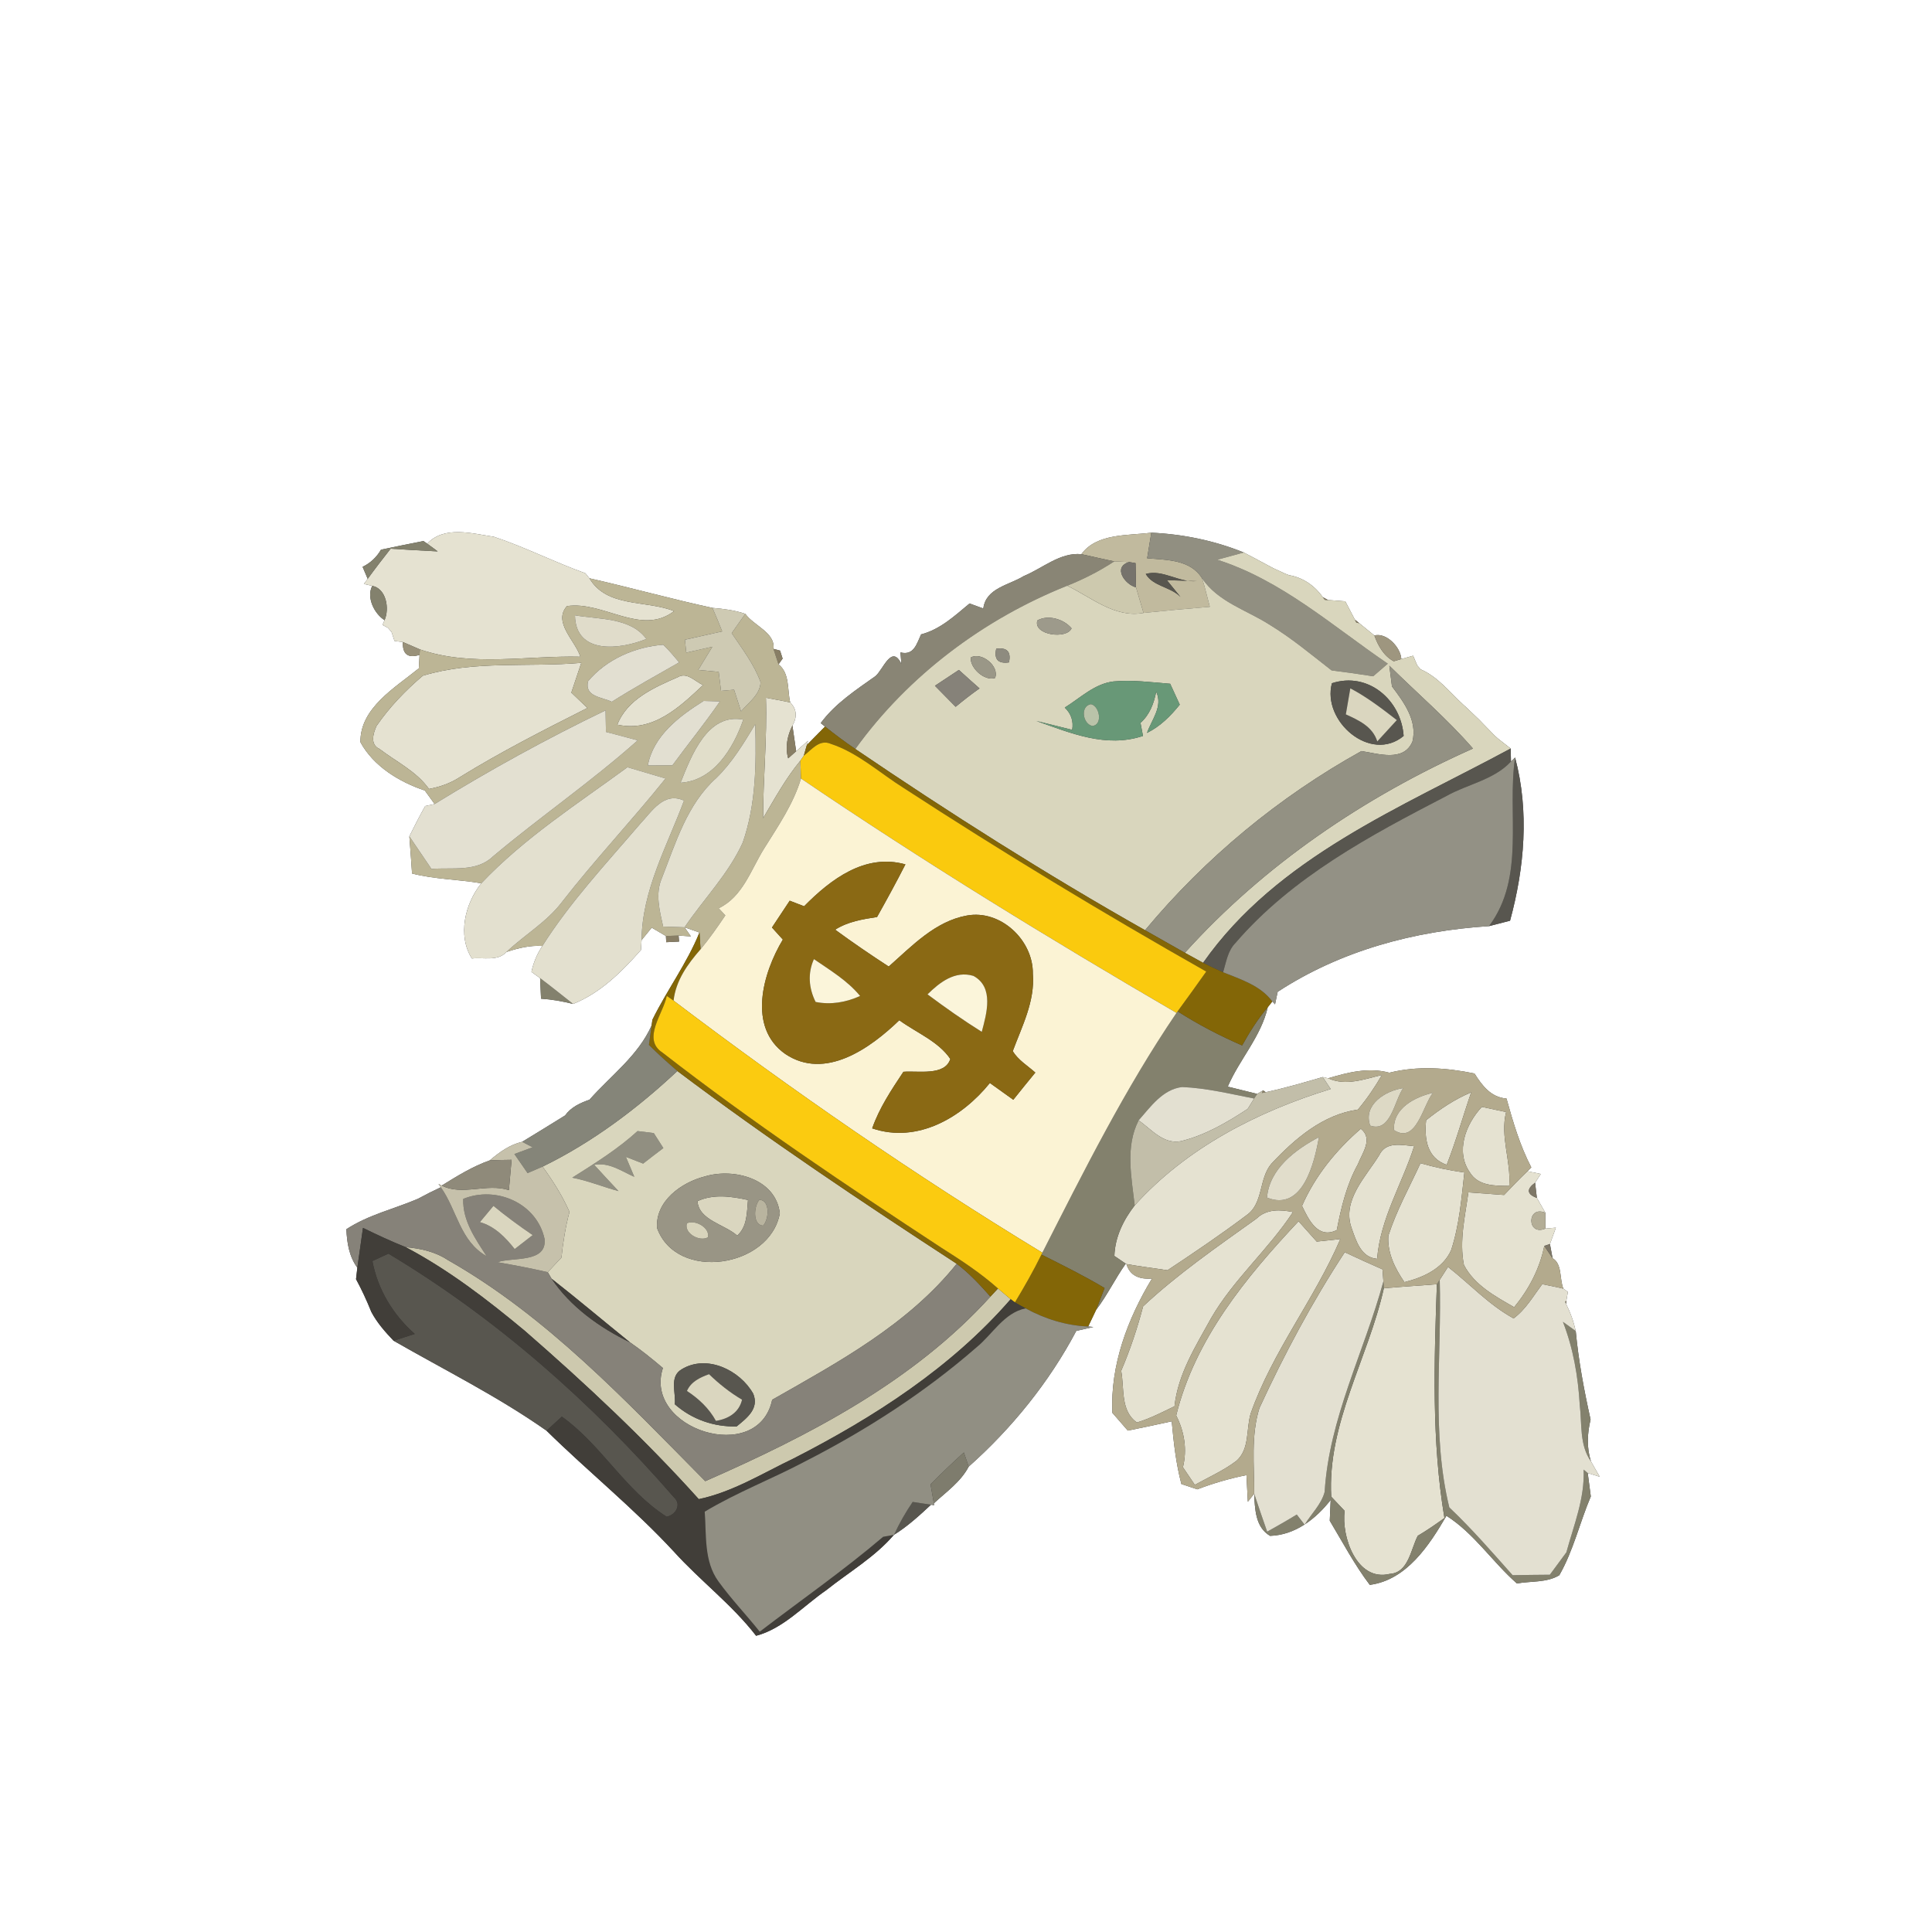 <?xml version="1.0" encoding="UTF-8" ?>
<!DOCTYPE svg PUBLIC "-//W3C//DTD SVG 1.1//EN" "http://www.w3.org/Graphics/SVG/1.1/DTD/svg11.dtd">
<svg width="250pt" height="250pt" viewBox="0 0 250 250" version="1.1" xmlns="http://www.w3.org/2000/svg">
<rect x="0" y="0" width="250" height="250" fill="#333333" stroke="none"/>
<g id="#ffffffff">
<path fill="#ffffff" opacity="1.00" d=" M 0.00 0.00 L 250.00 0.00 L 250.00 250.00 L 0.00 250.00 L 0.00 0.00 M 55.28 70.35 L 54.80 70.01 C 52.97 70.38 51.13 70.73 49.30 71.13 C 48.73 72.11 47.94 72.85 46.92 73.35 C 47.08 73.74 47.41 74.51 47.58 74.90 L 47.09 75.56 L 48.17 75.81 C 47.39 77.31 48.43 79.41 49.76 80.25 L 49.50 80.87 L 50.20 81.24 C 50.32 81.38 50.56 81.65 50.67 81.79 L 51.05 82.94 L 52.13 83.08 C 52.07 84.66 52.79 85.21 54.29 84.74 C 54.27 85.18 54.22 86.04 54.20 86.48 C 51.14 88.98 46.57 91.61 46.64 96.04 C 48.33 99.16 51.69 101.20 54.97 102.29 C 55.29 102.73 55.92 103.60 56.24 104.04 L 55.02 104.30 C 54.30 105.58 53.63 106.90 52.97 108.22 C 53.10 109.82 53.21 111.43 53.32 113.03 C 56.25 113.79 59.31 113.78 62.28 114.30 C 60.18 116.90 59.17 121.04 61.06 124.03 C 62.54 123.85 64.41 124.43 65.54 123.18 C 67.04 122.69 68.59 122.30 70.18 122.41 C 69.50 123.43 69.03 124.55 68.77 125.76 C 69.05 125.96 69.61 126.36 69.89 126.57 C 69.92 127.23 69.98 128.56 70.01 129.23 C 71.41 129.32 72.80 129.57 74.16 129.91 C 77.71 128.48 80.45 125.75 82.94 122.93 C 82.96 122.61 83.00 121.97 83.02 121.65 C 83.35 121.25 84.00 120.44 84.33 120.04 C 84.79 120.31 85.71 120.85 86.17 121.12 L 86.21 121.92 C 86.62 121.90 87.45 121.86 87.87 121.84 L 87.81 121.06 L 89.40 121.17 L 88.58 119.99 C 89.06 120.16 90.02 120.50 90.51 120.67 C 88.90 124.65 86.31 128.11 84.42 131.96 L 84.32 132.69 C 82.59 136.59 79.05 139.18 76.28 142.30 C 75.07 142.73 73.89 143.26 73.12 144.34 C 71.27 145.48 69.43 146.63 67.57 147.75 C 65.96 148.12 64.61 149.10 63.38 150.15 C 61.16 150.93 59.15 152.18 57.16 153.41 L 56.74 153.20 L 57.04 153.63 C 56.03 154.10 55.04 154.60 54.07 155.13 C 50.99 156.44 47.66 157.20 44.82 159.06 C 44.90 160.83 45.17 162.58 46.24 164.04 C 46.20 164.41 46.12 165.15 46.07 165.52 C 46.81 166.89 47.47 168.31 48.05 169.76 C 48.79 171.16 49.84 172.35 50.93 173.49 C 57.57 177.30 64.44 180.71 70.72 185.13 C 76.13 190.45 82.06 195.21 87.22 200.80 C 90.62 204.56 94.74 207.65 97.84 211.67 C 101.37 210.73 103.95 207.81 106.90 205.78 C 109.85 203.43 113.19 201.50 115.67 198.61 L 115.69 198.60 C 117.44 197.51 118.97 196.11 120.47 194.71 L 120.88 194.77 L 120.84 194.53 C 122.44 193.05 124.32 191.75 125.35 189.78 C 130.92 184.83 135.78 178.83 139.27 172.22 C 139.82 172.09 140.93 171.84 141.48 171.71 L 140.81 171.65 C 141.06 171.11 141.58 170.03 141.84 169.49 C 143.28 167.61 144.30 165.45 145.67 163.52 L 145.76 163.57 C 146.18 164.97 147.29 165.59 149.07 165.44 C 145.91 170.65 143.66 176.65 143.94 182.82 C 144.61 183.59 145.28 184.35 145.94 185.12 C 147.84 184.74 149.73 184.33 151.62 183.92 C 151.87 186.65 152.17 189.38 152.87 192.03 C 153.38 192.20 154.42 192.54 154.93 192.72 C 157.00 191.93 159.12 191.31 161.29 190.88 C 161.34 191.75 161.43 193.47 161.47 194.33 L 162.29 193.28 C 162.39 195.22 162.42 197.62 164.35 198.74 C 167.60 198.63 170.26 196.56 172.19 194.09 C 172.16 194.76 172.10 196.11 172.07 196.78 C 173.75 199.58 175.27 202.47 177.25 205.08 C 182.01 204.46 184.95 199.96 187.17 196.14 C 190.78 198.44 193.11 202.11 196.29 204.90 C 198.11 204.57 200.13 204.82 201.77 203.84 C 203.60 200.65 204.41 197.01 205.85 193.64 C 205.75 192.88 205.55 191.37 205.45 190.61 L 207.00 191.09 C 206.72 190.59 206.15 189.59 205.86 189.09 C 205.30 187.31 205.39 185.48 205.82 183.69 C 204.98 179.91 204.26 176.10 203.90 172.24 C 203.63 171.01 203.21 169.84 202.64 168.72 L 202.69 168.30 L 202.88 167.17 L 202.30 166.75 C 201.78 165.50 202.18 163.55 200.90 162.81 C 200.82 162.35 200.65 161.44 200.56 160.98 C 200.76 160.45 201.14 159.39 201.33 158.86 L 199.97 158.98 C 199.97 158.46 199.97 157.44 199.97 156.93 C 199.70 156.45 199.15 155.49 198.87 155.01 C 198.81 154.52 198.70 153.53 198.64 153.04 L 199.38 151.91 L 197.65 151.56 L 198.15 151.06 C 196.68 148.24 195.79 145.20 194.94 142.15 C 192.93 142.00 191.78 140.47 190.80 138.91 C 187.17 138.16 183.41 137.90 179.78 138.81 C 177.12 138.08 174.42 138.76 171.86 139.53 C 171.68 139.49 171.34 139.41 171.16 139.37 C 168.72 140.08 166.27 140.80 163.78 141.33 L 163.44 141.09 L 162.68 141.55 C 161.73 141.31 159.82 140.84 158.87 140.61 C 160.39 137.07 163.17 134.16 164.05 130.33 L 164.64 129.59 L 164.99 129.96 C 165.08 129.55 165.25 128.74 165.33 128.34 C 173.48 123.01 183.02 120.45 192.68 119.84 C 193.36 119.67 194.72 119.31 195.40 119.14 C 197.26 112.30 197.91 104.98 196.05 98.02 L 195.52 98.54 L 195.48 96.86 C 195.06 96.53 194.23 95.88 193.81 95.55 C 193.71 95.47 193.52 95.30 193.43 95.21 C 193.02 94.80 192.22 93.97 191.82 93.56 C 191.73 93.47 191.55 93.27 191.46 93.18 C 191.03 92.76 190.16 91.93 189.72 91.52 C 189.63 91.44 189.44 91.27 189.35 91.19 C 187.58 89.57 186.08 87.59 183.83 86.61 C 183.72 86.48 183.50 86.23 183.39 86.11 L 182.86 84.85 C 182.48 84.96 181.71 85.17 181.33 85.28 C 181.25 83.76 179.40 81.81 177.84 82.23 C 177.35 81.83 176.39 81.04 175.90 80.65 C 175.76 80.53 175.47 80.30 175.32 80.18 C 175.01 79.59 174.39 78.40 174.08 77.81 C 173.52 77.77 172.41 77.69 171.85 77.64 C 171.68 77.55 171.34 77.37 171.17 77.28 C 170.14 75.80 168.61 74.73 166.81 74.43 C 166.68 74.38 166.42 74.28 166.29 74.23 L 164.80 73.54 C 164.70 73.49 164.48 73.38 164.38 73.32 L 162.81 72.48 C 162.72 72.42 162.52 72.32 162.42 72.27 C 162.05 72.07 161.31 71.69 160.94 71.49 C 157.13 69.95 153.09 69.12 148.98 68.93 C 145.97 69.32 141.92 68.98 139.93 71.71 C 137.18 71.45 134.91 73.54 132.48 74.54 C 130.58 75.72 127.58 76.08 127.24 78.74 C 126.79 78.58 125.90 78.25 125.46 78.09 C 123.54 79.68 121.68 81.44 119.19 82.09 C 118.63 83.27 118.27 84.87 116.52 84.42 C 116.55 84.80 116.61 85.55 116.64 85.92 C 115.38 83.28 114.26 86.71 113.27 87.50 C 110.74 89.30 108.07 91.03 106.20 93.57 L 106.76 94.02 C 106.17 94.61 105.00 95.80 104.41 96.40 L 104.55 95.86 C 104.17 96.20 103.40 96.87 103.02 97.21 C 102.90 96.38 102.66 94.72 102.54 93.89 C 103.19 92.75 103.09 91.75 102.25 90.89 C 101.86 89.26 102.22 87.12 100.74 85.97 L 101.27 85.22 L 100.94 84.19 L 100.08 83.96 C 100.37 81.88 97.53 80.96 96.44 79.43 C 95.07 78.96 93.63 78.78 92.19 78.66 C 86.90 77.52 81.59 76.03 76.27 74.83 C 76.14 74.67 75.88 74.34 75.75 74.18 C 71.75 72.75 67.95 70.80 63.92 69.46 C 61.10 69.04 57.49 67.98 55.28 70.35 Z" />
</g>
<g id="#e5e2d1ff">
<path fill="#e5e2d1" opacity="1.00" d=" M 55.28 70.35 C 57.49 67.98 61.10 69.04 63.92 69.46 C 67.95 70.80 71.75 72.75 75.75 74.18 C 75.88 74.34 76.14 74.67 76.27 74.83 C 78.55 78.67 83.60 77.62 87.23 79.08 C 82.96 82.35 78.07 77.73 73.36 78.43 C 71.51 80.53 74.44 82.88 75.10 84.98 C 68.20 84.81 61.00 86.33 54.33 84.03 C 53.78 83.79 52.68 83.32 52.13 83.08 L 51.05 82.94 L 50.67 81.79 C 50.56 81.65 50.32 81.38 50.20 81.24 L 49.50 80.87 L 49.76 80.25 C 50.42 78.77 50.00 76.17 48.17 75.81 L 47.09 75.56 L 47.58 74.90 C 48.54 73.58 49.54 72.28 50.55 71.00 C 52.58 71.13 54.61 71.25 56.64 71.35 C 56.30 71.10 55.62 70.60 55.28 70.35 Z" />
<path fill="#e5e2d1" opacity="1.00" d=" M 54.71 87.44 C 61.33 85.42 68.41 86.37 75.22 85.77 C 74.79 87.05 74.36 88.33 73.93 89.62 C 74.62 90.28 75.32 90.95 76.01 91.61 C 70.41 94.44 64.81 97.28 59.47 100.58 C 58.27 101.36 56.92 101.83 55.51 102.09 C 53.87 99.79 51.28 98.58 49.09 96.90 C 47.85 96.34 48.30 94.88 48.72 93.94 C 50.39 91.51 52.46 89.35 54.71 87.44 Z" />
<path fill="#e5e2d1" opacity="1.00" d=" M 87.72 87.62 C 88.92 86.91 89.93 88.20 90.98 88.64 C 87.94 91.51 84.47 94.80 79.88 93.77 C 81.18 90.45 84.68 88.95 87.72 87.62 Z" />
<path fill="#e5e2d1" opacity="1.00" d=" M 99.11 90.29 C 100.16 90.48 101.21 90.68 102.25 90.89 C 103.09 91.75 103.19 92.75 102.54 93.89 C 101.88 95.19 101.58 96.70 101.99 98.13 C 102.25 97.90 102.76 97.44 103.02 97.21 C 103.40 96.87 104.17 96.20 104.55 95.86 L 104.41 96.40 C 104.31 96.74 104.11 97.44 104.01 97.79 C 103.90 97.95 103.68 98.27 103.57 98.43 C 101.67 100.72 100.25 103.34 98.74 105.88 C 98.75 100.68 99.28 95.49 99.11 90.29 Z" />
<path fill="#e5e2d1" opacity="1.00" d=" M 171.16 139.37 C 171.34 139.41 171.68 139.49 171.86 139.53 C 174.15 140.57 176.54 139.64 178.82 139.10 C 177.91 140.68 176.88 142.19 175.71 143.58 C 171.16 144.23 167.57 147.34 164.53 150.57 C 162.87 152.49 163.50 155.72 161.31 157.24 C 157.99 159.74 154.54 162.07 151.07 164.37 C 149.30 164.10 147.52 163.88 145.76 163.57 L 145.67 163.52 C 145.30 163.27 144.57 162.77 144.20 162.52 C 144.28 160.08 145.36 157.87 146.83 155.98 C 153.53 148.54 162.73 143.82 172.19 140.92 C 171.93 140.53 171.42 139.75 171.16 139.37 Z" />
<path fill="#e5e2d1" opacity="1.00" d=" M 184.54 144.95 C 186.33 143.53 188.24 142.23 190.37 141.35 C 189.29 144.47 188.41 147.66 187.20 150.73 C 184.61 149.83 184.30 147.33 184.54 144.95 Z" />
<path fill="#e5e2d1" opacity="1.00" d=" M 190.22 151.74 C 188.28 149.01 189.68 145.44 191.75 143.23 C 192.53 143.40 194.11 143.74 194.89 143.90 C 194.09 147.09 195.55 150.24 195.29 153.46 C 193.47 153.44 191.31 153.49 190.22 151.74 Z" />
<path fill="#e5e2d1" opacity="1.00" d=" M 168.48 156.04 C 170.19 152.14 172.89 148.83 176.09 146.06 C 177.72 147.36 176.26 149.23 175.71 150.65 C 174.25 153.29 173.55 156.23 172.98 159.17 C 170.54 160.39 169.33 157.81 168.48 156.04 Z" />
<path fill="#e5e2d1" opacity="1.00" d=" M 178.47 149.48 C 179.34 147.65 181.38 148.18 182.99 148.31 C 181.44 153.20 178.61 157.65 178.20 162.89 C 176.10 162.73 175.48 160.55 174.90 158.92 C 173.61 155.34 176.73 152.30 178.47 149.48 Z" />
<path fill="#e5e2d1" opacity="1.00" d=" M 183.81 150.52 C 185.67 151.05 187.57 151.46 189.49 151.72 C 189.11 155.09 188.84 158.52 187.78 161.76 C 186.71 164.17 184.14 165.31 181.73 165.91 C 180.52 164.15 179.50 162.11 179.65 159.91 C 180.70 156.64 182.38 153.63 183.81 150.52 Z" />
<path fill="#e5e2d1" opacity="1.00" d=" M 194.63 154.63 C 195.62 153.59 196.61 152.55 197.65 151.56 L 199.38 151.91 L 198.64 153.04 C 197.50 153.88 197.57 154.53 198.87 155.01 C 199.15 155.49 199.70 156.45 199.97 156.93 C 197.55 155.92 197.55 160.00 199.97 158.98 L 201.33 158.86 C 201.14 159.39 200.76 160.45 200.56 160.98 L 199.83 161.22 C 199.24 164.17 197.83 166.84 195.93 169.15 C 193.47 167.74 190.78 166.29 189.43 163.68 C 188.81 160.55 189.59 157.38 190.01 154.29 C 191.55 154.40 193.09 154.52 194.63 154.63 Z" />
<path fill="#e5e2d1" opacity="1.00" d=" M 162.59 157.69 C 163.87 156.43 165.67 156.50 167.31 156.84 C 164.14 161.68 159.62 165.54 156.71 170.58 C 154.73 174.19 152.43 177.77 151.98 181.97 C 150.39 182.74 148.81 183.56 147.12 184.07 C 144.96 182.58 145.51 179.65 145.08 177.38 C 146.24 174.68 147.17 171.88 147.92 169.04 C 152.45 164.81 157.56 161.29 162.59 157.69 Z" />
<path fill="#e5e2d1" opacity="1.00" d=" M 152.20 183.16 C 154.63 173.28 161.22 165.29 168.03 158.03 C 168.81 158.91 169.59 159.78 170.38 160.66 C 171.40 160.55 172.42 160.43 173.44 160.33 C 170.11 168.11 164.66 174.87 161.84 182.90 C 161.23 184.92 161.73 187.48 160.01 189.02 C 158.35 190.28 156.43 191.13 154.61 192.14 C 154.23 191.57 153.46 190.43 153.07 189.86 C 153.64 187.56 153.26 185.26 152.20 183.16 Z" />
<path fill="#e5e2d1" opacity="1.00" d=" M 179.07 166.70 C 181.35 166.50 183.64 166.36 185.93 166.18 C 185.58 176.27 185.24 186.44 186.91 196.43 C 185.79 197.24 184.65 198.03 183.46 198.73 C 182.55 200.47 182.27 203.51 179.84 203.66 C 175.53 204.72 173.54 198.75 174.00 195.51 C 173.42 194.89 172.84 194.28 172.26 193.67 C 171.73 184.19 177.05 175.75 179.07 166.70 Z" />
</g>
<g id="#c1ba9eff">
<path fill="#c1ba9e" opacity="1.00" d=" M 139.93 71.71 C 141.92 68.98 145.97 69.32 148.98 68.93 C 148.85 69.76 148.57 71.41 148.44 72.24 C 150.97 72.47 154.03 72.38 155.55 74.84 C 155.94 76.05 156.22 77.29 156.55 78.52 C 153.69 78.75 150.83 79.02 147.97 79.31 C 147.64 78.21 147.32 77.11 147.00 76.00 C 146.98 75.22 146.95 73.65 146.94 72.87 L 146.12 72.73 C 145.47 72.69 144.83 72.68 144.19 72.64 C 142.76 72.36 141.35 72.01 139.93 71.71 M 148.26 74.27 C 149.21 75.89 151.47 75.92 152.75 77.24 L 150.99 75.07 L 154.88 75.19 C 152.57 75.44 150.48 73.64 148.26 74.27 Z" />
</g>
<g id="#918f81ff">
<path fill="#918f81" opacity="1.00" d=" M 148.98 68.93 C 153.09 69.12 157.13 69.95 160.94 71.49 C 160.08 71.73 158.36 72.19 157.51 72.43 C 165.87 75.09 172.46 81.04 179.58 85.88 C 178.95 86.43 178.32 86.97 177.69 87.51 C 175.90 87.23 174.11 86.97 172.31 86.75 C 169.69 84.71 167.13 82.57 164.29 80.84 C 161.31 78.93 157.64 77.91 155.55 74.84 C 154.03 72.38 150.97 72.47 148.44 72.24 C 148.57 71.41 148.85 69.76 148.98 68.93 Z" />
<path fill="#918f81" opacity="1.00" d=" M 82.50 146.36 C 83.20 146.45 83.90 146.54 84.60 146.62 C 85.01 147.26 85.43 147.91 85.84 148.56 C 84.96 149.22 84.09 149.89 83.22 150.57 C 82.66 150.35 81.55 149.92 80.99 149.70 C 81.26 150.35 81.81 151.64 82.08 152.28 C 80.43 151.56 78.81 150.36 76.89 150.73 C 77.92 151.87 78.99 153.00 80.04 154.13 C 78.03 153.59 76.10 152.78 74.05 152.39 C 76.97 150.54 79.94 148.70 82.50 146.36 Z" />
</g>
<g id="#83816dff">
<path fill="#83816d" opacity="1.00" d=" M 49.30 71.13 C 51.13 70.73 52.97 70.38 54.80 70.01 L 55.28 70.35 C 55.62 70.60 56.30 71.10 56.64 71.35 C 54.61 71.25 52.58 71.13 50.55 71.00 C 49.54 72.28 48.54 73.58 47.58 74.90 C 47.41 74.51 47.08 73.74 46.92 73.35 C 47.94 72.85 48.73 72.11 49.30 71.13 Z" />
<path fill="#83816d" opacity="1.00" d=" M 48.17 75.81 C 50.00 76.17 50.42 78.77 49.76 80.25 C 48.43 79.41 47.39 77.31 48.17 75.81 Z" />
<path fill="#83816d" opacity="1.00" d=" M 69.89 126.57 C 71.33 127.65 72.74 128.79 74.16 129.91 C 72.80 129.57 71.41 129.32 70.01 129.23 C 69.98 128.56 69.92 127.23 69.89 126.57 Z" />
<path fill="#83816d" opacity="1.00" d=" M 152.24 131.07 L 152.38 130.87 C 155.04 132.56 157.84 134.03 160.73 135.28 C 161.70 133.54 162.76 131.85 164.05 130.33 C 163.17 134.16 160.39 137.07 158.87 140.61 C 159.82 140.84 161.73 141.31 162.68 141.55 L 162.28 142.15 C 159.20 141.55 156.12 140.79 152.97 140.66 C 150.46 140.95 148.88 143.22 147.34 144.97 C 145.58 148.41 146.42 152.33 146.83 155.98 C 145.36 157.87 144.28 160.08 144.20 162.52 C 144.57 162.77 145.30 163.27 145.67 163.52 C 144.30 165.45 143.28 167.61 141.84 169.49 C 142.11 168.78 142.66 167.37 142.93 166.67 C 140.28 165.09 137.51 163.72 134.76 162.34 L 134.88 162.10 C 140.25 151.54 145.57 140.88 152.24 131.07 Z" />
<path fill="#83816d" opacity="1.00" d=" M 171.41 193.05 C 171.98 183.54 176.54 174.91 179.01 165.82 C 179.03 166.04 179.05 166.48 179.07 166.70 C 177.05 175.75 171.73 184.19 172.26 193.67 C 172.84 194.28 173.42 194.89 174.00 195.51 C 173.54 198.75 175.53 204.72 179.84 203.66 C 182.27 203.51 182.55 200.47 183.46 198.73 C 184.65 198.03 185.79 197.24 186.91 196.43 C 185.24 186.44 185.58 176.27 185.93 166.18 C 186.02 166.04 186.20 165.76 186.30 165.61 C 186.58 175.42 185.19 185.43 187.54 195.06 C 190.44 197.81 193.07 200.84 195.73 203.83 C 197.33 203.80 198.94 203.78 200.55 203.77 C 201.26 202.81 201.98 201.84 202.69 200.87 C 203.65 197.34 205.08 193.90 204.92 190.17 C 205.06 190.28 205.32 190.50 205.45 190.61 C 205.55 191.37 205.75 192.88 205.85 193.64 C 204.41 197.01 203.60 200.65 201.77 203.84 C 200.13 204.82 198.11 204.57 196.29 204.90 C 193.11 202.11 190.78 198.44 187.17 196.14 C 184.95 199.96 182.01 204.46 177.25 205.08 C 175.27 202.47 173.75 199.58 172.07 196.78 C 172.10 196.11 172.16 194.76 172.19 194.09 C 170.26 196.56 167.60 198.63 164.35 198.74 C 162.42 197.62 162.39 195.22 162.29 193.28 C 162.83 194.93 163.40 196.56 163.97 198.20 C 165.26 197.48 166.55 196.75 167.80 195.98 L 168.82 197.30 C 169.67 195.89 170.98 194.68 171.41 193.05 Z" />
<path fill="#83816d" opacity="1.00" d=" M 204.42 181.81 C 204.21 178.14 203.58 174.48 202.24 171.04 C 202.66 171.34 203.49 171.94 203.90 172.24 C 204.26 176.10 204.98 179.91 205.82 183.69 C 205.39 185.48 205.30 187.31 205.86 189.09 C 204.36 186.97 204.72 184.25 204.42 181.81 Z" />
</g>
<g id="#898575ff">
<path fill="#898575" opacity="1.00" d=" M 132.48 74.54 C 134.91 73.54 137.18 71.45 139.93 71.71 C 141.35 72.01 142.76 72.36 144.19 72.64 C 142.27 73.90 140.23 74.94 138.10 75.79 C 127.26 80.12 117.52 87.43 110.68 96.92 C 109.33 96.01 108.03 95.03 106.76 94.02 L 106.20 93.57 C 108.07 91.03 110.74 89.30 113.27 87.50 C 114.26 86.71 115.38 83.28 116.64 85.92 C 116.61 85.55 116.55 84.80 116.52 84.42 C 118.27 84.87 118.63 83.27 119.19 82.09 C 121.68 81.44 123.54 79.68 125.46 78.09 C 125.90 78.25 126.79 78.58 127.24 78.74 C 127.58 76.08 130.58 75.72 132.48 74.54 Z" />
</g>
<g id="#d9d6bdff">
<path fill="#d9d6bd" opacity="1.00" d=" M 160.94 71.49 C 161.31 71.69 162.05 72.07 162.42 72.27 C 162.52 72.32 162.72 72.42 162.81 72.48 L 164.38 73.32 C 164.48 73.38 164.70 73.49 164.80 73.54 L 166.29 74.23 C 166.42 74.28 166.68 74.38 166.81 74.43 C 168.61 74.73 170.14 75.80 171.17 77.28 L 171.44 77.62 L 171.85 77.64 C 172.41 77.69 173.52 77.77 174.08 77.81 C 174.39 78.40 175.01 79.59 175.32 80.18 L 175.50 80.54 L 175.90 80.65 C 176.39 81.04 177.35 81.83 177.84 82.23 C 178.33 83.57 179.05 84.87 180.35 85.57 C 180.59 85.50 181.08 85.36 181.33 85.28 C 181.71 85.17 182.48 84.96 182.86 84.85 L 183.39 86.11 C 183.50 86.23 183.72 86.48 183.83 86.61 C 186.08 87.59 187.58 89.57 189.35 91.19 C 189.44 91.27 189.63 91.44 189.72 91.52 C 190.16 91.93 191.03 92.76 191.46 93.18 C 191.55 93.27 191.73 93.47 191.82 93.56 C 192.22 93.97 193.02 94.80 193.43 95.21 C 193.52 95.30 193.71 95.47 193.81 95.55 C 194.23 95.88 195.06 96.53 195.48 96.86 C 181.29 104.52 165.29 110.90 155.68 124.59 C 155.09 124.26 153.91 123.62 153.32 123.29 C 163.59 111.89 176.62 103.08 190.60 96.86 C 187.26 93.02 183.39 89.71 179.78 86.14 C 179.86 86.81 180.03 88.15 180.12 88.82 C 181.65 90.85 183.44 93.25 182.77 95.96 C 181.63 98.64 178.36 97.52 176.17 97.19 C 165.51 103.10 155.97 111.00 148.17 120.37 C 135.33 113.11 122.87 105.20 110.68 96.92 C 117.52 87.43 127.26 80.12 138.10 75.79 C 141.23 77.30 144.26 80.00 147.97 79.31 C 150.83 79.02 153.69 78.75 156.55 78.52 C 156.22 77.29 155.94 76.05 155.55 74.84 C 157.64 77.91 161.31 78.93 164.29 80.84 C 167.13 82.57 169.69 84.71 172.31 86.75 C 174.11 86.97 175.90 87.23 177.69 87.51 C 178.32 86.97 178.95 86.43 179.58 85.88 C 172.46 81.04 165.87 75.09 157.51 72.43 C 158.36 72.19 160.08 71.73 160.94 71.49 M 134.23 80.29 C 133.67 82.18 138.02 82.76 138.66 81.31 C 137.69 80.12 135.62 79.49 134.23 80.29 M 128.91 83.95 C 128.61 85.32 129.16 85.91 130.56 85.71 C 130.86 84.34 130.31 83.75 128.91 83.95 M 125.62 85.08 C 125.49 86.44 127.41 88.18 128.76 87.73 C 129.37 86.21 127.00 84.30 125.62 85.08 M 120.98 88.74 C 121.87 89.65 122.76 90.56 123.66 91.46 C 124.66 90.63 125.68 89.83 126.75 89.08 C 125.85 88.29 124.96 87.49 124.08 86.69 C 123.05 87.37 122.01 88.05 120.98 88.74 M 137.78 91.56 C 138.61 92.36 138.93 93.32 138.74 94.44 C 137.19 94.06 135.65 93.68 134.10 93.29 C 138.55 94.86 143.12 96.82 147.90 95.23 C 147.82 94.81 147.66 93.97 147.58 93.54 C 148.77 92.48 149.31 91.04 149.61 89.50 C 150.51 91.43 149.03 93.11 148.42 94.84 C 150.13 94.00 151.48 92.65 152.66 91.18 C 152.35 90.50 151.73 89.15 151.42 88.48 C 148.98 88.28 146.53 87.96 144.08 88.18 C 141.62 88.48 139.80 90.31 137.78 91.56 M 172.35 88.41 C 171.04 93.31 177.36 98.79 181.63 95.23 C 181.31 90.59 177.04 86.88 172.35 88.41 M 119.44 93.07 C 120.00 93.61 120.00 93.61 119.44 93.07 Z" />
<path fill="#d9d6bd" opacity="1.00" d=" M 87.65 138.59 C 99.34 147.39 111.54 155.54 123.80 163.53 C 117.50 171.39 108.52 176.24 99.92 181.13 C 98.11 189.69 83.19 184.93 85.78 177.02 C 84.40 175.85 82.99 174.71 81.51 173.69 C 78.12 170.96 74.81 168.15 71.38 165.47 C 71.26 165.26 71.01 164.84 70.88 164.62 C 71.47 163.99 72.06 163.36 72.65 162.73 C 72.86 160.73 73.18 158.75 73.69 156.81 C 72.77 154.72 71.54 152.80 70.21 150.96 C 76.64 147.82 82.44 143.47 87.65 138.59 M 82.50 146.36 C 79.94 148.70 76.97 150.54 74.05 152.39 C 76.10 152.78 78.03 153.59 80.04 154.13 C 78.99 153.00 77.92 151.87 76.89 150.73 C 78.81 150.36 80.43 151.56 82.08 152.28 C 81.81 151.64 81.26 150.35 80.99 149.70 C 81.55 149.92 82.66 150.35 83.22 150.57 C 84.09 149.89 84.96 149.22 85.84 148.56 C 85.43 147.91 85.01 147.26 84.60 146.62 C 83.90 146.54 83.20 146.45 82.50 146.36 M 91.21 152.23 C 88.15 153.01 84.80 155.42 85.02 158.90 C 87.56 165.91 99.65 164.03 100.91 157.00 C 100.39 152.51 94.95 151.10 91.21 152.23 M 88.22 177.18 C 86.57 178.13 87.48 180.19 87.32 181.71 C 89.54 183.67 92.37 184.65 95.32 184.58 C 96.64 183.50 98.26 182.28 97.47 180.35 C 95.75 177.29 91.46 175.21 88.22 177.18 Z" />
</g>
<g id="#cdc9aeff">
<path fill="#cdc9ae" opacity="1.00" d=" M 144.19 72.64 C 144.83 72.68 145.47 72.69 146.12 72.73 C 143.94 73.36 145.56 75.64 147.00 76.00 C 147.32 77.11 147.64 78.21 147.97 79.31 C 144.26 80.00 141.23 77.30 138.10 75.79 C 140.23 74.94 142.27 73.90 144.19 72.64 Z" />
<path fill="#cdc9ae" opacity="1.00" d=" M 52.49 161.38 C 54.40 161.54 56.31 161.96 57.94 163.04 C 70.78 170.32 80.96 181.27 91.26 191.66 C 104.69 185.77 118.17 178.79 128.16 167.78 C 128.40 167.52 128.89 166.99 129.14 166.73 C 129.55 167.08 130.37 167.78 130.78 168.12 C 123.09 176.98 113.06 183.42 102.70 188.72 C 98.68 190.64 94.83 193.06 90.42 193.99 C 83.43 186.21 75.78 179.06 67.90 172.20 C 63.07 168.18 58.06 164.32 52.49 161.38 Z" />
</g>
<g id="#887e65ff">
<path fill="#887e65" opacity="1.00" d=" M 162.42 72.27 C 162.52 72.32 162.72 72.42 162.81 72.48 C 162.72 72.42 162.52 72.32 162.42 72.27 Z" />
<path fill="#887e65" opacity="1.00" d=" M 164.38 73.32 C 164.48 73.38 164.70 73.49 164.80 73.54 C 164.70 73.49 164.48 73.38 164.38 73.32 Z" />
<path fill="#887e65" opacity="1.00" d=" M 166.29 74.23 C 166.42 74.28 166.68 74.38 166.81 74.43 C 166.68 74.38 166.42 74.28 166.29 74.23 Z" />
<path fill="#887e65" opacity="1.00" d=" M 171.17 77.28 C 171.34 77.37 171.68 77.55 171.85 77.64 L 171.44 77.62 L 171.17 77.28 Z" />
<path fill="#887e65" opacity="1.00" d=" M 175.32 80.18 C 175.47 80.30 175.76 80.53 175.90 80.65 L 175.50 80.54 L 175.32 80.18 Z" />
<path fill="#887e65" opacity="1.00" d=" M 50.20 81.24 C 50.32 81.38 50.56 81.65 50.67 81.79 C 50.56 81.65 50.32 81.38 50.20 81.24 Z" />
<path fill="#887e65" opacity="1.00" d=" M 100.08 83.96 L 100.94 84.19 L 101.27 85.22 L 100.74 85.97 C 100.57 85.47 100.24 84.46 100.08 83.96 Z" />
<path fill="#887e65" opacity="1.00" d=" M 183.39 86.11 C 183.50 86.23 183.72 86.48 183.83 86.61 C 183.72 86.48 183.50 86.23 183.39 86.11 Z" />
<path fill="#887e65" opacity="1.00" d=" M 189.35 91.19 C 189.44 91.27 189.63 91.44 189.72 91.52 C 189.63 91.44 189.44 91.27 189.35 91.19 Z" />
<path fill="#887e65" opacity="1.00" d=" M 191.46 93.18 C 191.55 93.27 191.73 93.47 191.82 93.56 C 191.73 93.47 191.55 93.27 191.46 93.18 Z" />
<path fill="#887e65" opacity="1.00" d=" M 101.99 98.13 C 101.58 96.70 101.88 95.19 102.54 93.89 C 102.66 94.72 102.90 96.38 103.02 97.21 C 102.76 97.44 102.25 97.90 101.99 98.13 Z" />
<path fill="#887e65" opacity="1.00" d=" M 193.43 95.21 C 193.52 95.30 193.71 95.47 193.81 95.55 C 193.71 95.47 193.52 95.30 193.43 95.21 Z" />
<path fill="#887e65" opacity="1.00" d=" M 86.17 121.12 C 86.58 121.10 87.40 121.08 87.81 121.06 L 87.87 121.84 C 87.45 121.86 86.62 121.90 86.21 121.92 L 86.17 121.12 Z" />
<path fill="#887e65" opacity="1.00" d=" M 163.44 141.09 L 163.78 141.33 C 163.66 141.35 163.41 141.41 163.28 141.44 L 163.44 141.09 Z" />
<path fill="#887e65" opacity="1.00" d=" M 202.52 168.46 L 202.69 168.30 L 202.64 168.72 C 202.61 168.66 202.55 168.52 202.52 168.46 Z" />
</g>
<g id="#76736cff">
<path fill="#76736c" opacity="1.00" d=" M 147.00 76.00 C 145.56 75.64 143.94 73.36 146.12 72.73 L 146.94 72.87 C 146.95 73.65 146.98 75.22 147.00 76.00 Z" />
</g>
<g id="#58564fff">
<path fill="#58564f" opacity="1.00" d=" M 148.26 74.27 C 150.48 73.64 152.57 75.44 154.88 75.19 L 150.99 75.07 L 152.75 77.24 C 151.47 75.92 149.21 75.89 148.26 74.27 Z" />
<path fill="#58564f" opacity="1.00" d=" M 172.35 88.41 C 177.04 86.88 181.31 90.59 181.63 95.23 C 177.36 98.79 171.04 93.31 172.35 88.41 M 174.15 92.44 C 175.83 93.21 177.61 94.01 178.22 95.94 C 179.06 95.02 179.91 94.10 180.75 93.18 C 178.82 91.69 176.89 90.20 174.73 89.07 C 174.53 90.19 174.34 91.31 174.15 92.44 Z" />
<path fill="#58564f" opacity="1.00" d=" M 155.68 124.59 C 165.29 110.90 181.29 104.52 195.48 96.86 L 195.52 98.54 C 193.31 100.92 189.92 101.46 187.17 103.00 C 177.32 108.10 167.21 113.48 159.87 122.02 C 158.86 123.04 158.67 124.49 158.27 125.81 C 157.39 125.43 156.53 125.02 155.68 124.59 Z" />
<path fill="#58564f" opacity="1.00" d=" M 196.05 98.02 C 197.91 104.98 197.26 112.30 195.40 119.14 C 194.72 119.31 193.36 119.67 192.68 119.84 C 197.42 113.50 194.99 105.30 196.05 98.02 Z" />
<path fill="#58564f" opacity="1.00" d=" M 50.26 162.22 C 64.22 170.57 76.59 181.52 87.23 193.78 C 88.22 194.68 87.43 196.05 86.26 196.26 C 80.89 192.85 77.84 186.98 72.70 183.31 C 72.04 183.91 71.38 184.52 70.72 185.13 C 64.44 180.71 57.57 177.30 50.93 173.49 C 51.62 173.27 52.98 172.83 53.67 172.61 C 50.86 170.12 48.89 166.89 48.19 163.18 C 48.71 162.94 49.74 162.46 50.26 162.22 Z" />
<path fill="#58564f" opacity="1.00" d=" M 88.22 177.18 C 91.46 175.21 95.75 177.29 97.47 180.35 C 98.26 182.28 96.64 183.50 95.32 184.58 C 92.37 184.65 89.54 183.67 87.32 181.71 C 87.48 180.19 86.57 178.13 88.22 177.18 M 88.89 179.99 C 90.42 180.99 91.75 182.24 92.64 183.86 C 94.24 183.61 95.64 182.78 96.02 181.12 C 94.46 180.20 93.04 179.07 91.75 177.82 C 90.57 178.25 89.42 178.78 88.89 179.99 Z" />
<path fill="#58564f" opacity="1.00" d=" M 118.10 194.35 C 118.70 194.44 119.88 194.62 120.47 194.71 C 118.97 196.11 117.44 197.51 115.69 198.60 C 116.37 197.12 117.18 195.70 118.10 194.35 Z" />
</g>
<g id="#bcb595ff">
<path fill="#bcb595" opacity="1.00" d=" M 76.27 74.83 C 81.59 76.03 86.90 77.52 92.19 78.66 C 92.63 79.67 93.05 80.68 93.45 81.70 C 91.84 82.06 90.24 82.42 88.63 82.78 C 88.68 83.34 88.74 83.90 88.80 84.45 C 89.93 84.20 91.06 83.94 92.18 83.69 C 91.57 84.69 90.96 85.69 90.35 86.69 C 91.01 86.75 92.33 86.88 93.00 86.94 C 93.07 87.55 93.22 88.79 93.30 89.40 C 93.72 89.37 94.57 89.29 94.99 89.25 C 95.21 89.95 95.66 91.35 95.89 92.05 C 96.85 90.91 98.36 89.90 98.42 88.27 C 97.58 85.95 96.04 83.96 94.68 81.93 C 95.12 81.30 96.00 80.05 96.44 79.43 C 97.53 80.96 100.37 81.88 100.08 83.96 C 100.24 84.46 100.57 85.47 100.74 85.97 C 102.22 87.12 101.86 89.26 102.25 90.89 C 101.21 90.68 100.16 90.48 99.11 90.29 C 99.28 95.49 98.75 100.68 98.74 105.88 C 100.25 103.34 101.67 100.72 103.57 98.43 C 103.59 99.01 103.63 100.16 103.65 100.74 C 102.66 104.04 100.69 106.89 98.89 109.78 C 97.16 112.53 96.14 116.02 93.00 117.53 C 93.21 117.76 93.64 118.22 93.86 118.45 C 92.85 119.95 91.81 121.44 90.65 122.84 C 90.61 122.30 90.54 121.21 90.51 120.67 C 90.02 120.50 89.06 120.16 88.58 119.99 C 91.06 116.32 94.27 113.09 96.11 109.02 C 97.82 104.13 97.87 98.84 97.73 93.72 C 96.24 96.17 94.76 98.66 92.68 100.68 C 88.91 104.06 87.44 109.06 85.65 113.62 C 84.76 115.66 85.36 117.84 85.81 119.90 C 86.51 119.92 87.89 119.97 88.58 119.99 L 89.40 121.17 L 87.81 121.06 C 87.40 121.08 86.58 121.10 86.17 121.12 C 85.71 120.85 84.79 120.31 84.33 120.04 C 84.00 120.44 83.35 121.25 83.02 121.65 C 83.08 115.21 86.32 109.49 88.51 103.60 C 85.89 102.39 84.33 105.03 82.78 106.67 C 78.41 111.78 73.79 116.71 70.18 122.41 C 68.59 122.30 67.04 122.69 65.54 123.18 C 67.89 120.95 70.78 119.30 72.75 116.68 C 77.01 111.20 81.78 106.16 86.12 100.74 C 84.47 100.26 82.83 99.77 81.19 99.28 C 74.70 104.03 67.84 108.43 62.28 114.30 C 59.31 113.78 56.25 113.79 53.32 113.03 C 53.21 111.43 53.10 109.82 52.97 108.22 C 53.93 109.62 54.88 111.03 55.83 112.44 C 58.51 112.22 61.66 112.88 63.79 110.82 C 69.92 105.67 76.54 101.13 82.52 95.80 C 81.15 95.43 79.78 95.07 78.41 94.71 C 78.39 93.78 78.38 92.85 78.36 91.92 C 70.78 95.57 63.40 99.63 56.24 104.04 C 55.92 103.60 55.29 102.73 54.97 102.29 C 51.69 101.20 48.33 99.16 46.64 96.04 C 46.57 91.61 51.14 88.98 54.20 86.48 C 54.22 86.04 54.27 85.18 54.29 84.74 L 54.33 84.03 C 61.00 86.33 68.20 84.81 75.10 84.98 C 74.44 82.88 71.51 80.53 73.36 78.43 C 78.07 77.73 82.96 82.35 87.23 79.08 C 83.60 77.62 78.55 78.67 76.27 74.83 M 74.40 79.62 C 74.48 84.80 80.34 84.03 83.64 82.68 C 81.58 79.87 77.50 80.17 74.40 79.62 M 76.10 88.15 C 75.60 90.15 77.88 90.19 79.16 90.81 C 82.01 89.01 84.96 87.38 87.88 85.71 C 87.21 84.93 86.57 84.13 85.82 83.43 C 82.20 83.70 78.46 85.31 76.10 88.15 M 55.23 85.27 C 55.77 85.80 55.77 85.80 55.23 85.27 M 54.71 87.44 C 52.46 89.35 50.39 91.51 48.72 93.94 C 48.30 94.88 47.85 96.34 49.09 96.90 C 51.28 98.58 53.87 99.79 55.51 102.09 C 56.92 101.83 58.27 101.36 59.47 100.58 C 64.81 97.28 70.41 94.44 76.01 91.61 C 75.32 90.95 74.62 90.28 73.93 89.62 C 74.36 88.33 74.79 87.05 75.22 85.77 C 68.41 86.37 61.33 85.42 54.71 87.44 M 87.72 87.62 C 84.68 88.95 81.18 90.45 79.88 93.77 C 84.47 94.80 87.94 91.51 90.98 88.64 C 89.93 88.20 88.92 86.91 87.72 87.62 M 83.83 99.05 C 84.62 99.05 86.22 99.04 87.01 99.03 C 89.04 96.26 91.22 93.59 93.16 90.76 C 92.63 90.75 91.58 90.71 91.05 90.70 C 87.93 92.66 84.55 95.18 83.83 99.05 M 88.06 101.29 C 92.37 101.02 94.91 96.80 96.18 93.12 C 91.54 92.22 89.46 97.80 88.06 101.29 Z" />
</g>
<g id="#cecab3ff">
<path fill="#cecab3" opacity="1.00" d=" M 92.19 78.66 C 93.63 78.78 95.07 78.96 96.44 79.43 C 96.00 80.05 95.12 81.30 94.68 81.93 C 96.04 83.96 97.58 85.95 98.42 88.27 C 98.36 89.90 96.85 90.91 95.89 92.05 C 95.66 91.35 95.21 89.95 94.99 89.25 C 94.57 89.29 93.72 89.37 93.30 89.40 C 93.22 88.79 93.07 87.55 93.00 86.94 C 92.33 86.88 91.01 86.75 90.35 86.69 C 90.96 85.69 91.57 84.69 92.18 83.69 C 91.06 83.94 89.93 84.20 88.80 84.45 C 88.74 83.90 88.68 83.34 88.63 82.78 C 90.24 82.42 91.84 82.06 93.45 81.70 C 93.05 80.68 92.63 79.67 92.19 78.66 Z" />
</g>
<g id="#e0dccaff">
<path fill="#e0dcca" opacity="1.00" d=" M 74.40 79.62 C 77.50 80.17 81.58 79.87 83.64 82.68 C 80.34 84.03 74.48 84.80 74.40 79.62 Z" />
</g>
<g id="#9d9a8bff">
<path fill="#9d9a8b" opacity="1.00" d=" M 134.23 80.29 C 135.62 79.49 137.69 80.12 138.66 81.31 C 138.02 82.76 133.67 82.18 134.23 80.29 Z" />
</g>
<g id="#9e967fff">
<path fill="#9e967f" opacity="1.00" d=" M 177.84 82.23 C 179.40 81.81 181.25 83.76 181.33 85.28 C 181.08 85.36 180.59 85.50 180.35 85.57 C 179.05 84.87 178.33 83.57 177.84 82.23 Z" />
</g>
<g id="#999179ff">
<path fill="#999179" opacity="1.00" d=" M 52.13 83.08 C 52.68 83.32 53.78 83.79 54.33 84.03 L 54.29 84.74 C 52.79 85.21 52.07 84.66 52.13 83.08 Z" />
</g>
<g id="#e2dfd1ff">
<path fill="#e2dfd1" opacity="1.00" d=" M 76.10 88.15 C 78.46 85.31 82.20 83.70 85.82 83.43 C 86.57 84.13 87.21 84.93 87.88 85.71 C 84.96 87.38 82.01 89.01 79.16 90.81 C 77.88 90.19 75.60 90.15 76.10 88.15 Z" />
<path fill="#e2dfd1" opacity="1.00" d=" M 83.83 99.05 C 84.55 95.18 87.93 92.66 91.05 90.70 C 91.58 90.71 92.63 90.75 93.16 90.76 C 91.22 93.59 89.04 96.26 87.01 99.03 C 86.22 99.04 84.62 99.05 83.83 99.05 Z" />
</g>
<g id="#8e8b7fff">
<path fill="#8e8b7f" opacity="1.00" d=" M 128.91 83.95 C 130.31 83.75 130.86 84.34 130.56 85.71 C 129.16 85.91 128.61 85.32 128.91 83.95 Z" />
</g>
<g id="#737068ff">
<path fill="#737068" opacity="1.00" d=" M 55.23 85.27 C 55.77 85.80 55.77 85.80 55.23 85.27 Z" />
</g>
<g id="#9a9787ff">
<path fill="#9a9787" opacity="1.00" d=" M 125.62 85.08 C 127.00 84.30 129.37 86.21 128.76 87.73 C 127.41 88.18 125.49 86.44 125.62 85.08 Z" />
</g>
<g id="#868279ff">
<path fill="#868279" opacity="1.00" d=" M 120.98 88.74 C 122.01 88.05 123.05 87.37 124.08 86.69 C 124.96 87.49 125.85 88.29 126.75 89.08 C 125.68 89.83 124.66 90.63 123.66 91.46 C 122.76 90.56 121.87 89.65 120.98 88.74 Z" />
<path fill="#868279" opacity="1.00" d=" M 54.07 155.13 C 55.04 154.60 56.03 154.10 57.04 153.63 C 59.13 156.56 59.54 160.64 62.96 162.54 C 61.50 160.28 59.86 157.97 59.94 155.14 C 64.21 153.39 69.48 155.70 70.47 160.33 C 70.78 163.48 66.31 162.64 64.38 163.33 C 66.56 163.71 68.73 164.12 70.88 164.62 C 71.01 164.84 71.26 165.26 71.38 165.47 C 73.81 169.09 77.61 171.81 81.51 173.69 C 82.99 174.71 84.40 175.85 85.78 177.02 C 83.19 184.93 98.11 189.69 99.92 181.13 C 108.52 176.24 117.50 171.39 123.80 163.53 C 125.43 164.76 126.81 166.26 128.16 167.78 C 118.17 178.79 104.69 185.77 91.26 191.66 C 80.96 181.27 70.78 170.32 57.94 163.04 C 56.31 161.96 54.40 161.54 52.49 161.38 C 50.61 160.63 48.78 159.77 46.97 158.89 C 46.72 160.61 46.49 162.32 46.24 164.04 C 45.17 162.58 44.90 160.83 44.82 159.06 C 47.66 157.20 50.99 156.44 54.07 155.13 M 62.10 158.14 C 64.02 158.69 65.40 160.11 66.60 161.63 C 67.37 161.03 68.15 160.42 68.93 159.82 C 67.18 158.63 65.48 157.38 63.85 156.04 C 63.26 156.74 62.69 157.44 62.10 158.14 Z" />
</g>
<g id="#939183ff">
<path fill="#939183" opacity="1.00" d=" M 180.12 88.82 C 180.03 88.15 179.86 86.81 179.78 86.14 C 183.39 89.71 187.26 93.02 190.60 96.86 C 176.62 103.08 163.59 111.89 153.32 123.29 C 151.60 122.31 149.89 121.34 148.17 120.37 C 155.97 111.00 165.51 103.10 176.17 97.19 C 178.36 97.52 181.63 98.64 182.77 95.96 C 183.44 93.25 181.65 90.85 180.12 88.82 Z" />
</g>
<g id="#689877ff">
<path fill="#689877" opacity="1.00" d=" M 137.78 91.56 C 139.80 90.31 141.62 88.48 144.08 88.18 C 146.53 87.96 148.98 88.28 151.42 88.48 C 151.73 89.15 152.35 90.50 152.66 91.18 C 151.48 92.65 150.13 94.00 148.42 94.84 C 149.03 93.11 150.51 91.43 149.61 89.50 C 149.31 91.04 148.77 92.48 147.58 93.54 C 147.66 93.97 147.82 94.81 147.90 95.23 C 143.12 96.82 138.55 94.86 134.10 93.29 C 135.65 93.68 137.19 94.06 138.74 94.44 C 138.93 93.32 138.61 92.36 137.78 91.56 M 141.16 91.12 C 139.75 91.37 140.10 93.68 141.35 93.94 C 142.73 93.80 142.30 91.36 141.16 91.12 Z" />
</g>
<g id="#dad6bfff">
<path fill="#dad6bf" opacity="1.00" d=" M 174.15 92.44 C 174.34 91.31 174.53 90.19 174.73 89.07 C 176.89 90.20 178.82 91.69 180.75 93.18 C 179.91 94.10 179.06 95.02 178.22 95.94 C 177.61 94.01 175.83 93.21 174.15 92.44 Z" />
<path fill="#dad6bf" opacity="1.00" d=" M 90.25 155.43 C 92.35 154.47 94.62 154.81 96.79 155.28 C 96.64 156.90 96.71 158.70 95.40 159.89 C 93.76 158.42 90.44 157.91 90.25 155.43 Z" />
<path fill="#dad6bf" opacity="1.00" d=" M 62.10 158.14 C 62.69 157.44 63.26 156.74 63.85 156.04 C 65.48 157.38 67.18 158.63 68.93 159.82 C 68.15 160.42 67.37 161.03 66.60 161.63 C 65.40 160.11 64.02 158.69 62.10 158.14 Z" />
<path fill="#dad6bf" opacity="1.00" d=" M 88.89 179.99 C 89.42 178.78 90.57 178.25 91.75 177.82 C 93.04 179.07 94.46 180.20 96.02 181.12 C 95.64 182.78 94.24 183.61 92.64 183.86 C 91.75 182.24 90.42 180.99 88.89 179.99 Z" />
</g>
<g id="#bac3a9ff">
<path fill="#bac3a9" opacity="1.00" d=" M 141.16 91.12 C 142.30 91.36 142.73 93.80 141.35 93.94 C 140.10 93.68 139.75 91.37 141.16 91.12 Z" />
</g>
<g id="#e3e0d1ff">
<path fill="#e3e0d1" opacity="1.00" d=" M 56.24 104.04 C 63.40 99.63 70.78 95.57 78.36 91.92 C 78.38 92.85 78.39 93.78 78.41 94.71 C 79.78 95.07 81.15 95.43 82.52 95.80 C 76.54 101.13 69.92 105.67 63.79 110.82 C 61.66 112.88 58.51 112.22 55.83 112.44 C 54.88 111.03 53.93 109.62 52.97 108.22 C 53.63 106.90 54.30 105.58 55.02 104.30 L 56.24 104.04 Z" />
<path fill="#e3e0d1" opacity="1.00" d=" M 147.34 144.97 C 148.88 143.22 150.46 140.95 152.97 140.66 C 156.12 140.79 159.20 141.55 162.28 142.15 C 162.08 142.48 161.66 143.15 161.45 143.49 C 158.78 145.24 155.93 146.91 152.80 147.67 C 150.54 148.10 148.98 146.13 147.34 144.97 Z" />
<path fill="#e3e0d1" opacity="1.00" d=" M 174.01 162.04 C 175.63 162.80 177.26 163.54 178.90 164.26 C 178.93 164.65 178.98 165.43 179.01 165.82 C 176.54 174.91 171.98 183.54 171.41 193.05 C 170.98 194.68 169.67 195.89 168.82 197.30 L 167.80 195.98 C 166.55 196.75 165.26 197.48 163.97 198.20 C 163.40 196.56 162.83 194.93 162.29 193.28 C 162.31 189.59 161.85 185.78 162.97 182.20 C 166.18 175.24 169.80 168.46 174.01 162.04 Z" />
<path fill="#e3e0d1" opacity="1.00" d=" M 187.37 163.94 C 190.20 166.15 192.68 168.87 195.86 170.60 C 197.43 169.44 198.41 167.71 199.56 166.17 C 200.47 166.35 201.39 166.54 202.30 166.75 L 202.88 167.17 L 202.69 168.30 L 202.52 168.46 C 202.55 168.52 202.61 168.66 202.64 168.72 C 203.21 169.84 203.63 171.01 203.90 172.24 C 203.49 171.94 202.66 171.34 202.24 171.04 C 203.58 174.48 204.21 178.14 204.42 181.81 C 204.72 184.25 204.36 186.97 205.86 189.09 C 206.15 189.59 206.72 190.59 207.00 191.09 L 205.45 190.61 C 205.32 190.50 205.06 190.28 204.92 190.17 C 205.08 193.90 203.65 197.34 202.69 200.87 C 201.98 201.84 201.26 202.81 200.55 203.77 C 198.94 203.78 197.33 203.80 195.73 203.83 C 193.07 200.84 190.44 197.81 187.54 195.06 C 185.19 185.43 186.58 175.42 186.30 165.61 C 186.57 165.20 187.10 164.36 187.37 163.94 Z" />
</g>
<g id="#e1decaff">
<path fill="#e1deca" opacity="1.00" d=" M 88.06 101.29 C 89.46 97.80 91.54 92.22 96.18 93.12 C 94.91 96.80 92.37 101.02 88.06 101.29 Z" />
</g>
<g id="#75726aff">
<path fill="#75726a" opacity="1.00" d=" M 119.44 93.07 C 120.00 93.61 120.00 93.61 119.44 93.07 Z" />
</g>
<g id="#e3e0cfff">
<path fill="#e3e0cf" opacity="1.00" d=" M 97.73 93.72 C 97.87 98.84 97.82 104.13 96.11 109.02 C 94.27 113.09 91.06 116.32 88.58 119.99 C 87.89 119.97 86.51 119.92 85.81 119.90 C 85.36 117.84 84.76 115.66 85.65 113.62 C 87.44 109.06 88.91 104.06 92.68 100.68 C 94.76 98.66 96.24 96.17 97.73 93.72 Z" />
<path fill="#e3e0cf" opacity="1.00" d=" M 81.19 99.28 C 82.83 99.77 84.47 100.26 86.12 100.74 C 81.78 106.16 77.01 111.20 72.75 116.68 C 70.78 119.30 67.89 120.95 65.54 123.18 C 64.41 124.43 62.54 123.85 61.06 124.03 C 59.17 121.04 60.18 116.90 62.28 114.30 C 67.84 108.43 74.70 104.03 81.19 99.28 Z" />
<path fill="#e3e0cf" opacity="1.00" d=" M 82.78 106.67 C 84.33 105.03 85.89 102.39 88.51 103.60 C 86.32 109.49 83.08 115.21 83.02 121.65 C 83.00 121.97 82.96 122.61 82.94 122.93 C 80.45 125.75 77.71 128.48 74.16 129.91 C 72.74 128.79 71.33 127.65 69.89 126.57 C 69.61 126.36 69.05 125.96 68.77 125.76 C 69.03 124.55 69.50 123.43 70.18 122.41 C 73.79 116.71 78.41 111.78 82.78 106.67 Z" />
</g>
<g id="#836607ff">
<path fill="#836607" opacity="1.00" d=" M 106.76 94.02 C 108.03 95.03 109.33 96.01 110.68 96.92 C 122.87 105.20 135.33 113.11 148.17 120.37 C 149.89 121.34 151.60 122.31 153.32 123.29 C 153.91 123.62 155.09 124.26 155.68 124.59 C 156.53 125.02 157.39 125.43 158.27 125.81 C 160.56 126.74 163.09 127.51 164.64 129.59 L 164.05 130.33 C 162.76 131.85 161.70 133.54 160.73 135.28 C 157.84 134.03 155.04 132.56 152.38 130.87 C 153.63 129.16 154.87 127.45 156.09 125.72 C 142.81 118.20 129.73 110.29 116.93 101.96 C 113.83 100.02 111.03 97.41 107.50 96.25 C 106.03 95.62 105.04 97.00 104.01 97.79 C 104.11 97.44 104.31 96.74 104.41 96.40 C 105.00 95.80 106.17 94.61 106.76 94.02 Z" />
<path fill="#836607" opacity="1.00" d=" M 90.51 120.67 C 90.54 121.21 90.61 122.30 90.65 122.84 C 88.98 124.75 87.45 126.88 87.16 129.48 L 86.28 128.87 C 85.84 131.16 83.01 134.45 85.73 136.21 C 97.32 145.22 109.53 153.40 121.80 161.45 C 124.35 163.06 126.88 164.72 129.14 166.73 C 128.89 166.99 128.40 167.52 128.16 167.78 C 126.81 166.26 125.43 164.76 123.80 163.53 C 111.54 155.54 99.34 147.39 87.65 138.59 C 86.39 137.50 85.14 136.39 83.97 135.21 C 84.06 134.58 84.23 133.32 84.32 132.69 L 84.42 131.96 C 86.31 128.11 88.90 124.65 90.51 120.67 Z" />
<path fill="#836607" opacity="1.00" d=" M 131.33 168.53 C 132.55 166.51 133.72 164.46 134.76 162.34 C 137.51 163.72 140.28 165.09 142.93 166.67 C 142.66 167.37 142.11 168.78 141.84 169.49 C 141.58 170.03 141.06 171.11 140.81 171.65 C 137.95 171.52 135.21 170.67 132.71 169.30 C 132.24 169.05 131.78 168.80 131.33 168.53 Z" />
</g>
<g id="#faca0eff">
<path fill="#faca0e" opacity="1.00" d=" M 104.01 97.79 C 105.04 97.00 106.03 95.62 107.50 96.25 C 111.03 97.41 113.83 100.02 116.93 101.96 C 129.73 110.29 142.81 118.20 156.09 125.72 C 154.87 127.45 153.63 129.16 152.38 130.87 L 152.24 131.07 C 135.74 121.45 119.45 111.47 103.65 100.74 C 103.63 100.16 103.59 99.01 103.57 98.43 C 103.68 98.27 103.90 97.95 104.01 97.79 Z" />
</g>
<g id="#939185ff">
<path fill="#939185" opacity="1.00" d=" M 195.52 98.54 L 196.05 98.02 C 194.99 105.30 197.42 113.50 192.68 119.84 C 183.02 120.45 173.48 123.01 165.33 128.34 C 165.25 128.74 165.08 129.55 164.99 129.96 L 164.64 129.59 C 163.09 127.51 160.56 126.74 158.27 125.81 C 158.67 124.49 158.86 123.04 159.87 122.02 C 167.21 113.48 177.32 108.10 187.17 103.00 C 189.92 101.46 193.31 100.92 195.52 98.54 Z" />
</g>
<g id="#fbf3d4ff">
<path fill="#fbf3d4" opacity="1.00" d=" M 98.89 109.78 C 100.69 106.89 102.66 104.04 103.65 100.74 C 119.45 111.47 135.74 121.45 152.24 131.07 C 145.57 140.88 140.25 151.54 134.88 162.10 C 118.40 152.09 102.52 141.12 87.16 129.48 C 87.45 126.88 88.98 124.75 90.65 122.84 C 91.81 121.44 92.85 119.95 93.86 118.45 C 93.64 118.22 93.21 117.76 93.00 117.53 C 96.14 116.02 97.16 112.53 98.89 109.78 M 104.05 117.27 C 103.58 117.09 102.65 116.73 102.19 116.55 C 101.42 117.70 100.65 118.86 99.89 120.02 C 100.24 120.41 100.95 121.19 101.30 121.58 C 98.70 125.90 96.70 132.94 101.61 136.38 C 106.77 139.85 112.63 135.63 116.37 132.02 C 118.58 133.63 121.45 134.76 122.97 137.03 C 122.27 139.26 118.79 138.53 116.90 138.69 C 115.36 141.01 113.79 143.35 112.86 146.01 C 118.73 148.00 124.48 144.60 128.09 140.14 C 129.09 140.86 130.10 141.58 131.12 142.31 C 132.07 141.14 133.00 139.95 133.97 138.79 C 132.97 137.90 131.76 137.18 131.05 136.02 C 132.25 132.79 133.94 129.56 133.65 126.00 C 133.71 121.67 129.49 117.67 125.12 118.47 C 121.01 119.21 118.00 122.42 115.00 125.07 C 112.65 123.54 110.33 121.96 108.07 120.30 C 109.70 119.26 111.61 118.95 113.49 118.66 C 114.75 116.41 115.99 114.15 117.16 111.85 C 111.93 110.39 107.49 113.79 104.05 117.27 Z" />
</g>
<g id="#8a6914ff">
<path fill="#8a6914" opacity="1.00" d=" M 104.05 117.27 C 107.49 113.79 111.93 110.39 117.16 111.85 C 115.99 114.15 114.75 116.41 113.49 118.66 C 111.61 118.95 109.70 119.26 108.07 120.30 C 110.33 121.96 112.65 123.54 115.00 125.07 C 118.00 122.42 121.01 119.21 125.12 118.47 C 129.49 117.67 133.71 121.67 133.65 126.00 C 133.94 129.56 132.25 132.79 131.05 136.02 C 131.76 137.18 132.97 137.90 133.97 138.79 C 133.00 139.95 132.07 141.14 131.12 142.31 C 130.10 141.58 129.09 140.86 128.09 140.14 C 124.48 144.60 118.73 148.00 112.86 146.01 C 113.79 143.35 115.36 141.01 116.90 138.69 C 118.79 138.53 122.27 139.26 122.97 137.03 C 121.45 134.76 118.58 133.63 116.37 132.02 C 112.63 135.63 106.77 139.85 101.61 136.38 C 96.70 132.94 98.70 125.90 101.30 121.58 C 100.95 121.19 100.24 120.41 99.89 120.02 C 100.65 118.86 101.42 117.70 102.19 116.55 C 102.65 116.73 103.58 117.09 104.05 117.27 M 105.54 129.65 C 107.51 130.05 109.48 129.70 111.30 128.88 C 109.66 126.89 107.42 125.55 105.32 124.11 C 104.50 125.94 104.65 127.86 105.54 129.65 M 120.02 128.67 C 122.30 130.37 124.63 132.01 127.04 133.52 C 127.67 131.16 128.66 127.74 125.96 126.28 C 123.58 125.56 121.59 127.12 120.02 128.67 Z" />
</g>
<g id="#fbf5daff">
<path fill="#fbf5da" opacity="1.00" d=" M 105.54 129.65 C 104.65 127.86 104.50 125.94 105.32 124.11 C 107.42 125.55 109.66 126.89 111.30 128.88 C 109.48 129.70 107.51 130.05 105.54 129.65 Z" />
<path fill="#fbf5da" opacity="1.00" d=" M 120.02 128.67 C 121.59 127.12 123.58 125.56 125.96 126.28 C 128.66 127.74 127.67 131.16 127.04 133.52 C 124.63 132.01 122.30 130.37 120.02 128.67 Z" />
</g>
<g id="#fbcb10ff">
<path fill="#fbcb10" opacity="1.00" d=" M 85.73 136.21 C 83.01 134.45 85.84 131.16 86.28 128.87 L 87.16 129.48 C 102.52 141.12 118.40 152.09 134.88 162.10 L 134.76 162.34 C 133.72 164.46 132.55 166.51 131.33 168.53 L 130.78 168.12 C 130.37 167.78 129.55 167.08 129.14 166.73 C 126.88 164.72 124.35 163.06 121.80 161.45 C 109.53 153.40 97.32 145.22 85.73 136.21 Z" />
</g>
<g id="#858579ff">
<path fill="#858579" opacity="1.00" d=" M 76.28 142.30 C 79.05 139.18 82.59 136.59 84.32 132.69 C 84.23 133.32 84.06 134.58 83.97 135.21 C 85.14 136.39 86.39 137.50 87.65 138.59 C 82.44 143.47 76.64 147.82 70.21 150.96 C 69.72 151.17 68.75 151.59 68.27 151.80 C 67.70 150.98 67.13 150.15 66.56 149.33 C 67.15 149.11 68.33 148.68 68.92 148.46 C 68.58 148.29 67.91 147.93 67.57 147.75 C 69.43 146.63 71.27 145.48 73.12 144.34 C 73.89 143.26 75.07 142.73 76.28 142.30 Z" />
</g>
<g id="#b3aa8dff">
<path fill="#b3aa8d" opacity="1.00" d=" M 171.86 139.53 C 174.42 138.76 177.12 138.08 179.78 138.81 C 183.41 137.90 187.17 138.16 190.80 138.91 C 191.78 140.47 192.93 142.00 194.94 142.15 C 195.79 145.20 196.68 148.24 198.15 151.06 L 197.65 151.56 C 196.61 152.55 195.62 153.59 194.63 154.63 C 193.09 154.52 191.55 154.40 190.01 154.29 C 189.59 157.38 188.81 160.55 189.43 163.68 C 190.78 166.29 193.47 167.74 195.93 169.15 C 197.83 166.84 199.24 164.17 199.83 161.22 C 200.10 161.62 200.63 162.41 200.90 162.81 C 202.18 163.55 201.78 165.50 202.30 166.75 C 201.39 166.54 200.47 166.35 199.56 166.17 C 198.41 167.71 197.43 169.44 195.86 170.60 C 192.68 168.87 190.20 166.15 187.37 163.94 C 187.10 164.36 186.57 165.20 186.30 165.61 C 186.20 165.76 186.02 166.04 185.93 166.18 C 183.64 166.36 181.35 166.50 179.07 166.70 C 179.05 166.48 179.03 166.04 179.01 165.82 C 178.98 165.43 178.93 164.65 178.90 164.26 C 177.26 163.54 175.63 162.80 174.01 162.04 C 169.80 168.46 166.18 175.24 162.97 182.20 C 161.85 185.78 162.31 189.59 162.29 193.28 L 161.47 194.33 C 161.43 193.47 161.34 191.75 161.29 190.88 C 159.12 191.31 157.00 191.93 154.93 192.72 C 154.42 192.54 153.38 192.20 152.87 192.03 C 152.17 189.38 151.87 186.65 151.62 183.92 C 149.73 184.33 147.84 184.74 145.94 185.12 C 145.28 184.35 144.61 183.59 143.94 182.82 C 143.66 176.65 145.91 170.65 149.07 165.44 C 147.29 165.59 146.18 164.97 145.76 163.57 C 147.52 163.88 149.30 164.10 151.07 164.37 C 154.54 162.07 157.99 159.74 161.31 157.24 C 163.50 155.72 162.87 152.49 164.53 150.57 C 167.57 147.34 171.16 144.23 175.71 143.58 C 176.88 142.19 177.91 140.68 178.82 139.10 C 176.54 139.64 174.15 140.57 171.86 139.53 M 177.30 145.65 C 179.96 146.60 180.43 142.43 181.57 140.80 C 179.28 141.13 176.34 142.95 177.30 145.65 M 180.38 146.23 C 183.25 148.11 184.12 143.04 185.42 141.41 C 183.08 141.95 180.22 143.40 180.38 146.23 M 184.54 144.95 C 184.30 147.33 184.61 149.83 187.20 150.73 C 188.41 147.66 189.29 144.47 190.37 141.35 C 188.24 142.23 186.33 143.53 184.54 144.95 M 190.22 151.74 C 191.31 153.49 193.47 153.44 195.29 153.46 C 195.55 150.24 194.09 147.09 194.89 143.90 C 194.11 143.74 192.53 143.40 191.75 143.23 C 189.68 145.44 188.28 149.01 190.22 151.74 M 168.48 156.04 C 169.33 157.81 170.54 160.39 172.98 159.17 C 173.55 156.23 174.25 153.29 175.71 150.65 C 176.26 149.23 177.72 147.36 176.09 146.06 C 172.89 148.83 170.19 152.14 168.48 156.04 M 163.95 154.97 C 168.60 156.84 170.09 150.42 170.67 147.14 C 167.62 148.77 164.26 151.24 163.95 154.97 M 178.47 149.48 C 176.73 152.30 173.61 155.34 174.90 158.92 C 175.48 160.55 176.10 162.73 178.20 162.89 C 178.61 157.65 181.44 153.20 182.99 148.31 C 181.38 148.18 179.34 147.65 178.47 149.48 M 183.81 150.52 C 182.38 153.63 180.70 156.64 179.65 159.91 C 179.50 162.11 180.52 164.15 181.73 165.91 C 184.14 165.31 186.71 164.17 187.78 161.76 C 188.84 158.52 189.11 155.09 189.49 151.72 C 187.57 151.46 185.67 151.05 183.81 150.52 M 162.59 157.69 C 157.56 161.29 152.45 164.81 147.92 169.04 C 147.17 171.88 146.24 174.68 145.08 177.38 C 145.51 179.65 144.96 182.58 147.12 184.07 C 148.81 183.56 150.39 182.74 151.98 181.97 C 152.43 177.77 154.73 174.19 156.71 170.58 C 159.62 165.54 164.14 161.68 167.31 156.84 C 165.67 156.50 163.87 156.43 162.59 157.69 M 152.20 183.16 C 153.26 185.26 153.64 187.56 153.07 189.86 C 153.46 190.43 154.23 191.57 154.61 192.14 C 156.43 191.13 158.35 190.28 160.01 189.02 C 161.73 187.48 161.23 184.92 161.84 182.90 C 164.66 174.87 170.11 168.11 173.44 160.33 C 172.42 160.43 171.40 160.55 170.38 160.66 C 169.59 159.78 168.81 158.91 168.03 158.03 C 161.22 165.29 154.63 173.28 152.20 183.16 Z" />
</g>
<g id="#c2bea9ff">
<path fill="#c2bea9" opacity="1.00" d=" M 163.78 141.33 C 166.27 140.80 168.72 140.08 171.16 139.37 C 171.42 139.75 171.93 140.53 172.19 140.92 C 162.73 143.82 153.53 148.54 146.83 155.98 C 146.42 152.33 145.58 148.41 147.34 144.97 C 148.98 146.13 150.54 148.10 152.80 147.67 C 155.93 146.91 158.78 145.24 161.45 143.49 C 161.66 143.15 162.08 142.48 162.28 142.15 L 162.68 141.55 L 163.44 141.09 L 163.28 141.44 C 163.41 141.41 163.66 141.35 163.78 141.33 Z" />
</g>
<g id="#ddd9c5ff">
<path fill="#ddd9c5" opacity="1.00" d=" M 177.30 145.65 C 176.34 142.95 179.28 141.13 181.57 140.80 C 180.43 142.43 179.96 146.60 177.30 145.65 Z" />
</g>
<g id="#e0dbc6ff">
<path fill="#e0dbc6" opacity="1.00" d=" M 180.38 146.23 C 180.22 143.40 183.08 141.95 185.42 141.41 C 184.12 143.04 183.25 148.11 180.38 146.23 Z" />
</g>
<g id="#c6c1abff">
<path fill="#c6c1ab" opacity="1.00" d=" M 63.38 150.15 C 64.61 149.10 65.96 148.12 67.57 147.75 C 67.91 147.93 68.58 148.29 68.92 148.46 C 68.33 148.68 67.15 149.11 66.56 149.33 C 67.13 150.15 67.70 150.98 68.27 151.80 C 68.75 151.59 69.72 151.17 70.21 150.96 C 71.54 152.80 72.77 154.72 73.69 156.81 C 73.18 158.75 72.86 160.73 72.65 162.73 C 72.06 163.36 71.47 163.99 70.88 164.62 C 68.73 164.12 66.56 163.71 64.38 163.33 C 66.31 162.64 70.78 163.48 70.47 160.33 C 69.48 155.70 64.21 153.39 59.94 155.14 C 59.86 157.97 61.50 160.28 62.96 162.54 C 59.54 160.64 59.13 156.56 57.04 153.63 L 56.74 153.20 L 57.16 153.41 C 59.81 154.77 62.98 153.07 65.85 154.00 C 65.97 152.69 66.08 151.38 66.20 150.08 C 65.26 150.09 64.32 150.11 63.38 150.15 Z" />
</g>
<g id="#e1ddcbff">
<path fill="#e1ddcb" opacity="1.00" d=" M 163.95 154.97 C 164.26 151.24 167.62 148.77 170.67 147.14 C 170.09 150.42 168.60 156.84 163.95 154.97 Z" />
</g>
<g id="#8f8a7aff">
<path fill="#8f8a7a" opacity="1.00" d=" M 57.16 153.41 C 59.15 152.18 61.16 150.93 63.38 150.15 C 64.32 150.11 65.26 150.09 66.20 150.08 C 66.08 151.38 65.97 152.69 65.85 154.00 C 62.98 153.07 59.81 154.77 57.16 153.41 Z" />
</g>
<g id="#999585ff">
<path fill="#999585" opacity="1.00" d=" M 91.21 152.23 C 94.95 151.10 100.39 152.51 100.91 157.00 C 99.65 164.03 87.56 165.91 85.02 158.90 C 84.80 155.42 88.15 153.01 91.21 152.23 M 90.25 155.43 C 90.44 157.91 93.76 158.42 95.40 159.89 C 96.71 158.70 96.64 156.90 96.79 155.28 C 94.62 154.81 92.35 154.47 90.25 155.43 M 98.27 155.25 C 97.54 156.06 97.36 158.51 98.74 158.60 C 99.51 157.80 99.68 155.31 98.27 155.25 M 88.89 158.29 C 88.47 159.59 90.55 160.73 91.61 160.10 C 91.88 158.85 89.94 157.79 88.89 158.29 Z" />
</g>
<g id="#7e7767ff">
<path fill="#7e7767" opacity="1.00" d=" M 198.87 155.01 C 197.57 154.53 197.50 153.88 198.64 153.04 C 198.70 153.53 198.81 154.52 198.87 155.01 Z" />
<path fill="#7e7767" opacity="1.00" d=" M 199.83 161.22 L 200.56 160.98 C 200.65 161.44 200.82 162.35 200.90 162.81 C 200.63 162.41 200.10 161.62 199.83 161.22 Z" />
</g>
<g id="#b9b49fff">
<path fill="#b9b49f" opacity="1.00" d=" M 98.27 155.25 C 99.68 155.31 99.51 157.80 98.74 158.60 C 97.36 158.51 97.54 156.06 98.27 155.25 Z" />
</g>
<g id="#b3ad96ff">
<path fill="#b3ad96" opacity="1.00" d=" M 199.97 158.98 C 197.55 160.00 197.55 155.92 199.97 156.93 C 199.97 157.44 199.97 158.46 199.97 158.98 Z" />
</g>
<g id="#d8d4bcff">
<path fill="#d8d4bc" opacity="1.00" d=" M 88.89 158.29 C 89.94 157.79 91.88 158.85 91.61 160.10 C 90.55 160.73 88.47 159.59 88.89 158.29 Z" />
</g>
<g id="#413e39ff">
<path fill="#413e39" opacity="1.00" d=" M 46.97 158.89 C 48.78 159.77 50.61 160.63 52.49 161.38 C 58.06 164.32 63.07 168.18 67.90 172.20 C 75.78 179.06 83.43 186.21 90.42 193.99 C 94.83 193.06 98.68 190.64 102.70 188.72 C 113.06 183.42 123.09 176.98 130.78 168.12 L 131.33 168.53 C 131.78 168.80 132.24 169.05 132.71 169.30 C 129.90 169.88 128.43 172.67 126.33 174.37 C 119.64 180.20 112.11 185.05 104.21 189.09 C 99.92 191.37 95.36 193.10 91.19 195.61 C 91.42 198.64 91.07 202.03 92.96 204.63 C 94.61 206.91 96.56 208.95 98.31 211.14 C 103.64 207.06 109.16 203.22 114.28 198.86 C 114.63 198.80 115.32 198.67 115.67 198.61 C 113.19 201.50 109.85 203.43 106.90 205.78 C 103.95 207.81 101.37 210.73 97.84 211.67 C 94.74 207.65 90.62 204.56 87.22 200.80 C 82.06 195.21 76.13 190.45 70.72 185.13 C 71.38 184.52 72.04 183.91 72.70 183.31 C 77.84 186.98 80.89 192.85 86.26 196.26 C 87.43 196.05 88.22 194.68 87.23 193.78 C 76.59 181.52 64.22 170.57 50.26 162.22 C 49.74 162.46 48.71 162.94 48.19 163.18 C 48.89 166.89 50.86 170.12 53.67 172.61 C 52.98 172.83 51.62 173.27 50.93 173.49 C 49.84 172.35 48.79 171.16 48.05 169.76 C 47.47 168.31 46.81 166.89 46.07 165.52 C 46.12 165.15 46.20 164.41 46.24 164.04 C 46.49 162.32 46.72 160.61 46.97 158.89 Z" />
<path fill="#413e39" opacity="1.00" d=" M 81.51 173.69 C 77.61 171.81 73.81 169.09 71.38 165.47 C 74.81 168.15 78.12 170.96 81.51 173.69 Z" />
</g>
<g id="#918f83ff">
<path fill="#918f83" opacity="1.00" d=" M 126.33 174.37 C 128.43 172.67 129.90 169.88 132.71 169.30 C 135.21 170.67 137.95 171.52 140.81 171.65 L 141.48 171.71 C 140.93 171.84 139.82 172.09 139.27 172.22 C 135.78 178.83 130.92 184.83 125.35 189.78 C 125.19 189.32 124.88 188.41 124.72 187.95 C 123.25 189.28 121.81 190.66 120.41 192.07 C 120.52 192.68 120.73 193.91 120.84 194.53 L 120.88 194.77 L 120.47 194.71 C 119.88 194.62 118.70 194.44 118.10 194.35 C 117.18 195.70 116.37 197.12 115.69 198.60 L 115.67 198.61 C 115.32 198.67 114.63 198.80 114.28 198.86 C 109.16 203.22 103.64 207.06 98.31 211.14 C 96.56 208.95 94.61 206.91 92.96 204.63 C 91.07 202.03 91.42 198.64 91.19 195.61 C 95.36 193.10 99.92 191.37 104.21 189.09 C 112.11 185.05 119.64 180.20 126.33 174.37 Z" />
</g>
<g id="#7e7c6dff">
<path fill="#7e7c6d" opacity="1.00" d=" M 120.41 192.07 C 121.81 190.66 123.25 189.28 124.72 187.95 C 124.88 188.41 125.19 189.32 125.35 189.78 C 124.32 191.75 122.44 193.05 120.84 194.53 C 120.73 193.91 120.52 192.68 120.41 192.07 Z" />
</g>
</svg>

